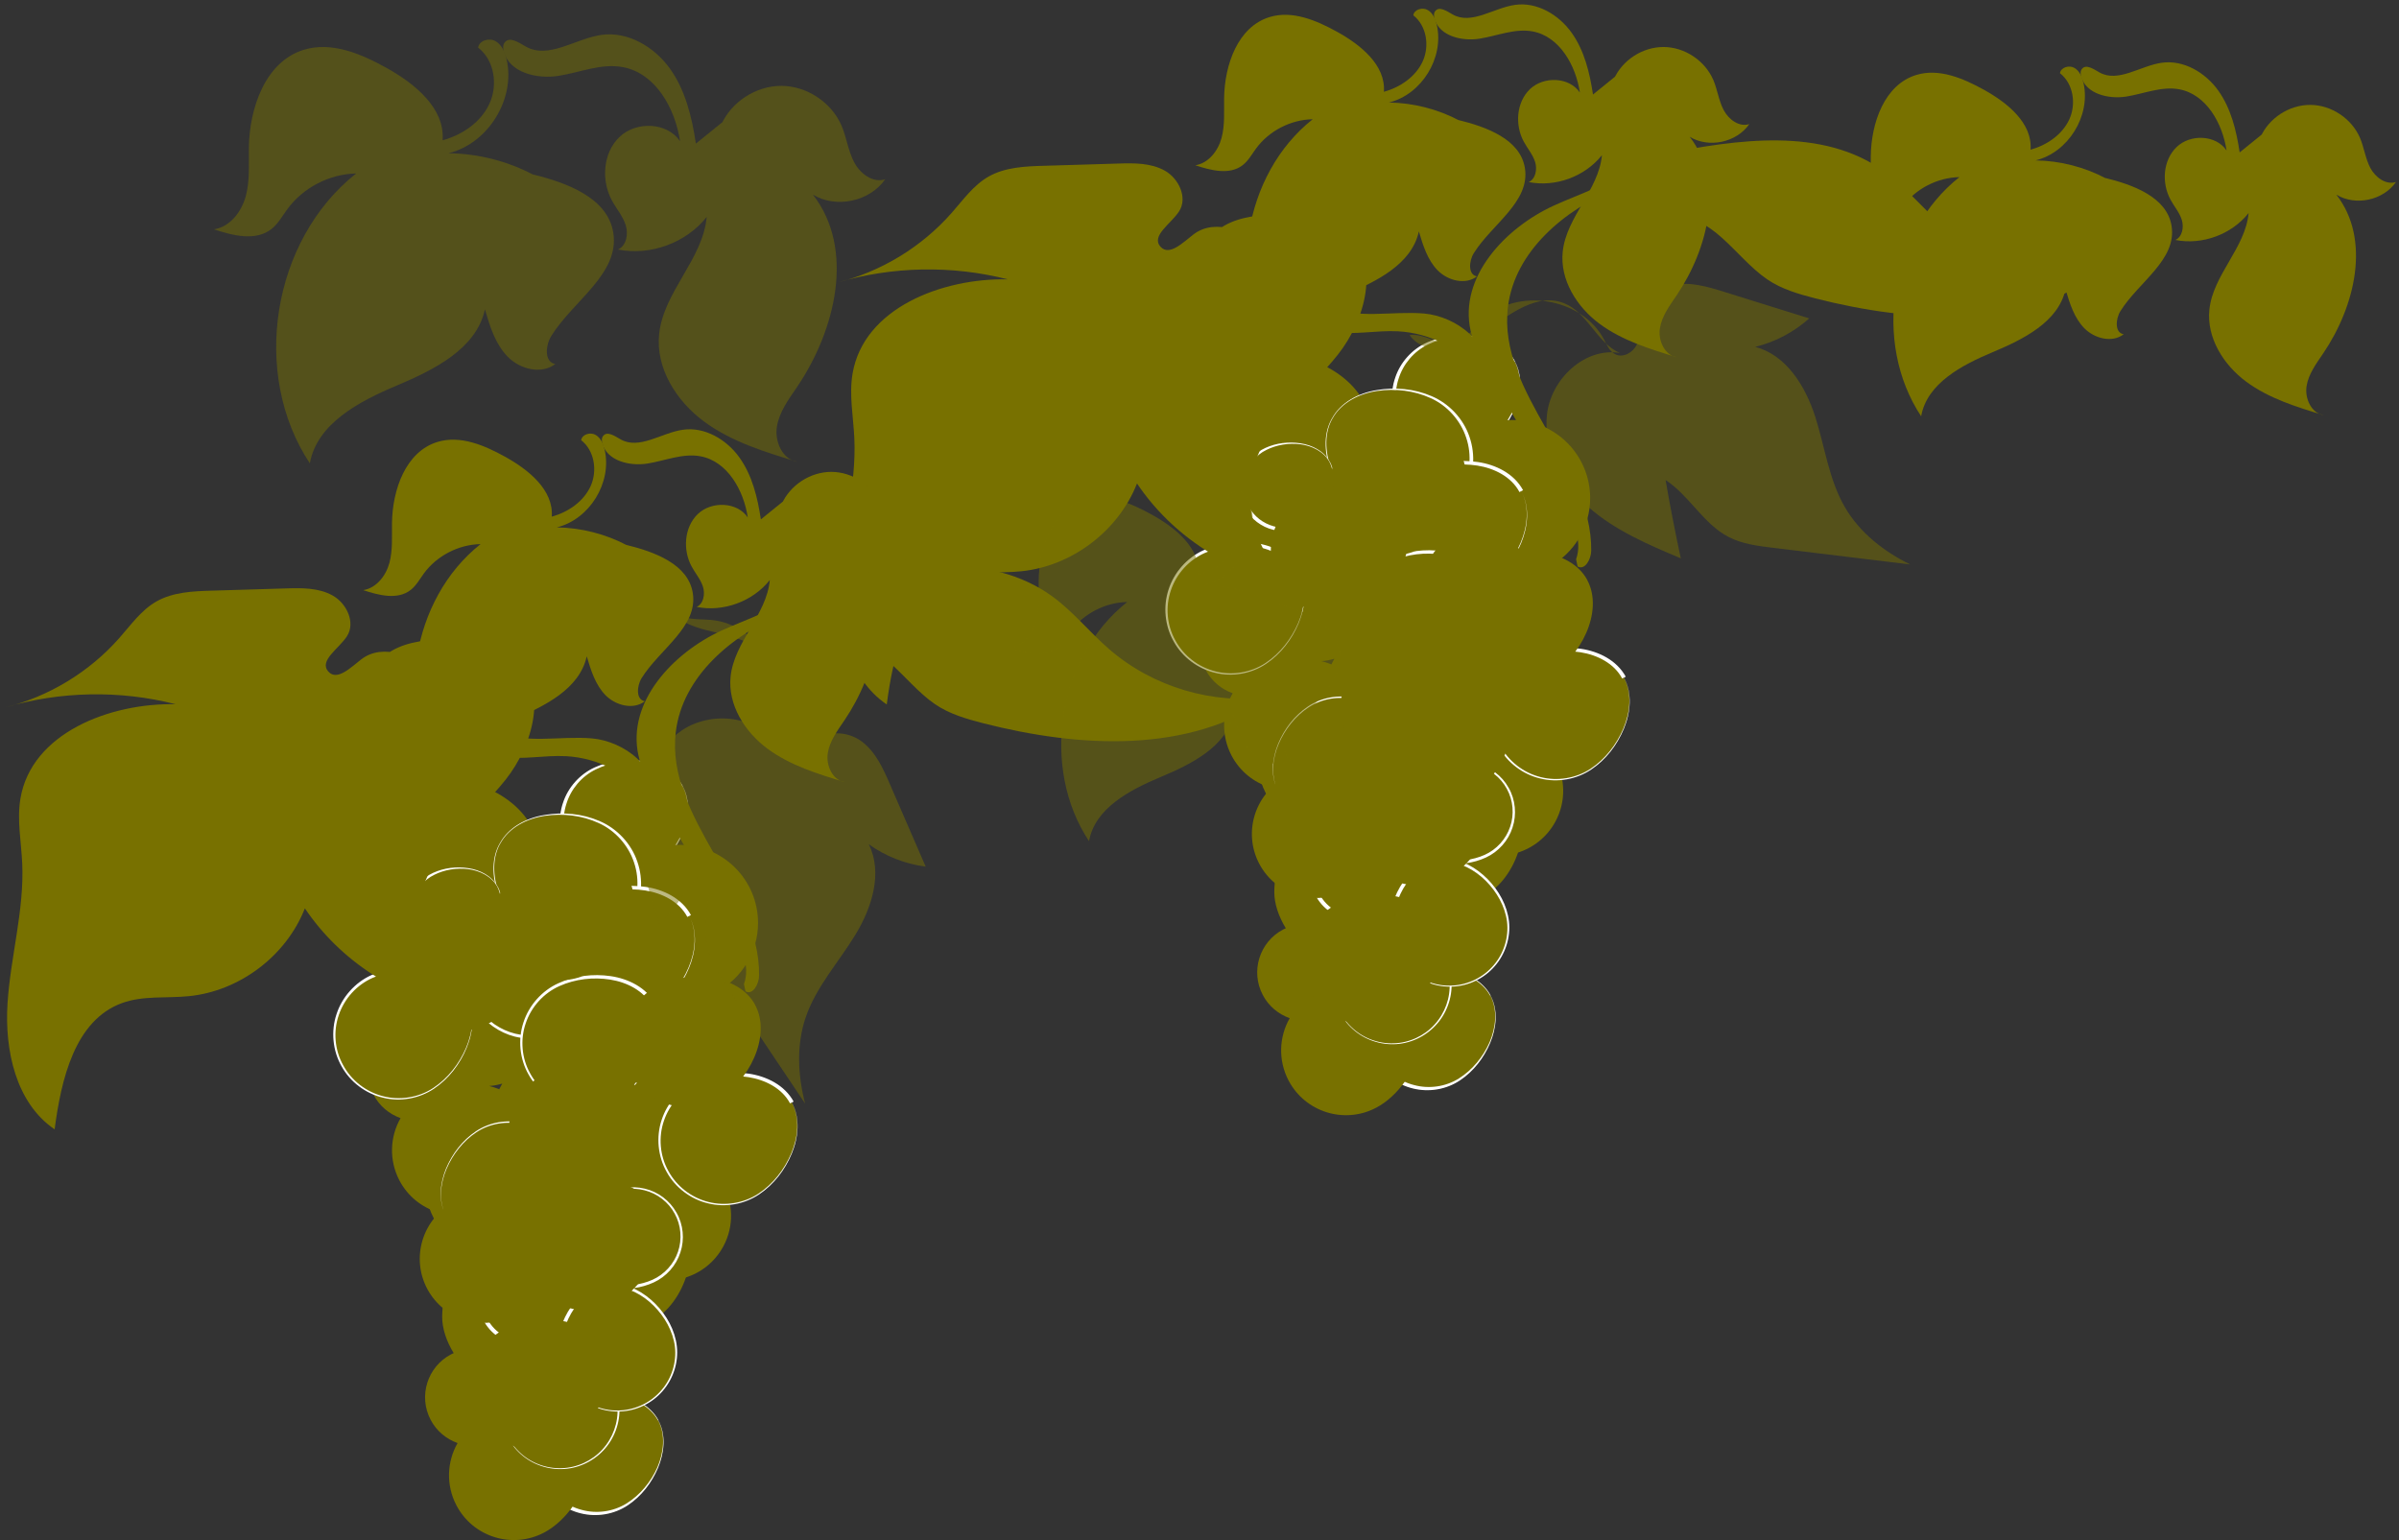 <?xml version="1.0" encoding="UTF-8"?>
<svg id="_レイヤー_1" data-name="レイヤー 1" xmlns="http://www.w3.org/2000/svg" viewBox="0 0 271 174">
  <rect x="0" y="0" width="271" height="174" fill="#333333" stroke="none"/>
  <defs>
    <style>
      .cls-1 {
        fill: #fff;
      }

      .cls-2 {
        fill: #787100;
      }

      .cls-3 {
        opacity: .48;
      }

      .cls-4 {
        opacity: .5;
      }

      .cls-5 {
        opacity: .49;
      }
    </style>
  </defs>
  <g>
    <g>
      <g>
        <path class="cls-2" d="m168.35,112.46c-1.75-3.26-7.04-3.68-10.3-1.92s-4.47,5.81-2.72,9.07,5.81,4.47,9.07,2.72,5.7-6.61,3.95-9.87Z"/>
        <path class="cls-1" d="m168.33,112.48c-.9-1.64-2.72-2.51-4.5-2.76-1.8-.24-3.68.05-5.28.83-1.61.78-2.82,2.23-3.33,3.9-.54,1.66-.35,3.52.52,5.02.81,1.53,2.29,2.68,3.98,3.11,1.68.46,3.56.21,5.08-.74,1.51-.95,2.72-2.41,3.46-4.07.71-1.65.96-3.64.09-5.3Zm.04-.02c.9,1.66.67,3.68-.03,5.36-.71,1.69-1.88,3.22-3.42,4.24-1.54,1.03-3.51,1.36-5.31.91-1.8-.43-3.4-1.64-4.28-3.27-.91-1.62-1.09-3.62-.49-5.37.57-1.76,1.91-3.25,3.6-4.01,1.68-.76,3.59-.98,5.41-.71,1.8.27,3.64,1.18,4.53,2.84Z"/>
      </g>
      <g>
        <path class="cls-2" d="m171.11,40.84c-1.75-3.26-7.04-3.68-10.3-1.92-3.26,1.75-4.47,5.81-2.72,9.07,1.75,3.26,5.81,4.47,9.07,2.72,3.26-1.75,5.7-6.61,3.95-9.87Z"/>
        <path class="cls-1" d="m171.09,40.85c-.9-1.64-2.72-2.51-4.5-2.76-1.8-.24-3.68.05-5.28.83-1.61.78-2.82,2.23-3.33,3.9-.54,1.66-.35,3.52.52,5.02.81,1.53,2.29,2.68,3.98,3.11,1.68.46,3.56.21,5.08-.74,1.51-.95,2.72-2.41,3.46-4.07.71-1.65.96-3.64.09-5.3Zm.04-.02c.9,1.66.67,3.68-.03,5.36-.71,1.69-1.88,3.22-3.42,4.24-1.54,1.03-3.51,1.36-5.31.91-1.8-.43-3.4-1.64-4.28-3.27-.91-1.62-1.09-3.62-.49-5.37.57-1.76,1.91-3.25,3.6-4.01,1.68-.76,3.59-.98,5.41-.71,1.8.27,3.64,1.18,4.53,2.84Z"/>
      </g>
      <path class="cls-2" d="m176.5,75.78c-.1-.05-.2-.1-.3-.15.84-1.35,1.34-2.77,1.34-4.13,0-2.59-.89-5.43-2.47-7.51,2.72-1.5,4.56-4.4,4.56-7.72,0-4.87-3.95-8.82-8.82-8.82-4.52,0-9.63,2.99-10.33,7.32-.69-.18-1.42-.27-2.17-.27-4.87,0-8.82,3.95-8.82,8.82s3.15,9.46,8.01,9.46c.22,0,.45-.01.67-.03.12,1.84.68,3.68,1.59,5.24-4.3-1.74-10.42-.97-12.56,3-2.31,4.29.92,10.69,5.2,12.99,3.39,1.82,7.43,1.2,10.12-1.25.87,1.29,2.02,2.39,3.27,3.06,3.56,1.92,8,.58,9.92-2.98,1.23-2.28,1.12-4.93-.06-7.04,1.27-.43,2.38-1.32,3.06-2.59,1.43-2.66.44-5.99-2.23-7.42Zm-12.29,6c.47.15.96.24,1.47.28-.39.09-.77.21-1.13.36-.1-.22-.22-.43-.34-.64Z"/>
      <path class="cls-2" d="m136.21,75.7c.67,1.28,1.78,2.17,3.04,2.62-1.2,2.1-1.33,4.74-.13,7.04,1.88,3.58,6.31,4.96,9.89,3.08,1.26-.66,2.41-1.75,3.3-3.03,2.66,2.48,6.7,3.14,10.11,1.35,4.31-2.26,7.6-8.63,5.33-12.94-2.1-3.99-8.21-4.82-12.53-3.12.93-1.55,1.5-3.39,1.64-5.23.22.02.45.04.67.04,4.87.05,8.06-4.51,8.11-9.38s-3.86-8.86-8.73-8.9c-.75,0-1.48.08-2.17.25-.66-4.34-5.74-7.38-10.26-7.43-4.87-.05-8.86,3.86-8.9,8.73-.03,3.32,1.78,6.23,4.48,7.76-1.59,2.07-2.51,4.89-2.54,7.48-.01,1.36.48,2.79,1.3,4.14-.1.05-.21.09-.3.14-2.68,1.41-3.71,4.72-2.3,7.4Zm14.19-.64c-.36-.15-.74-.27-1.13-.37.51-.03,1-.13,1.47-.27-.12.21-.24.42-.34.64Z"/>
      <path class="cls-2" d="m161.65,107.41c.93-1.55,1.5-3.39,1.64-5.23.22.02.45.04.67.04,4.87.05,8.06-4.51,8.11-9.38.05-4.87-3.86-8.86-8.73-8.9-.75,0-1.48.08-2.17.25-.66-4.34-5.74-7.38-10.26-7.43-4.87-.05-8.86,3.86-8.9,8.73-.03,3.32,1.78,6.23,4.48,7.76-1.59,2.07-2.51,4.89-2.54,7.48-.01,1.36.48,2.79,1.3,4.14-.1.05-.21.09-.3.14-2.68,1.41-3.71,4.72-2.3,7.4.67,1.28,1.78,2.17,3.04,2.62-1.2,2.1-1.33,4.74-.13,7.04,1.88,3.58,6.31,4.96,9.89,3.08,1.26-.66,2.41-1.75,3.3-3.03m-1.91-10.34c-.36-.15-.74-.27-1.13-.37.51-.03,1-.13,1.47-.27-.12.21-.24.42-.34.64Z"/>
      <g>
        <path class="cls-2" d="m150.46,47.34c1.98-3.67,7.94-4.15,11.61-2.17,3.67,1.98,5.05,6.56,3.07,10.23s-6.56,5.05-10.23,3.07-6.43-7.46-4.46-11.13Z"/>
        <path class="cls-1" d="m150.44,47.32c.99-1.88,3.06-2.93,5.09-3.25,2.06-.35,4.23-.16,6.18.68,1.96.83,3.58,2.52,4.28,4.58.72,2.05.53,4.41-.53,6.33-1.06,1.92-2.96,3.33-5.07,3.82-2.12.5-4.41.04-6.16-1.18-1.75-1.22-3.03-2.99-3.81-4.92-.78-1.91-1.01-4.2.01-6.06Zm.04.02c-1,1.85-.74,4.12.05,6,.8,1.9,2.12,3.61,3.84,4.75,1.72,1.14,3.93,1.52,5.93,1.01,2-.49,3.78-1.84,4.77-3.66,1.01-1.8,1.22-4.03.56-5.98-.64-1.96-2.13-3.63-4.01-4.48-1.88-.86-4.02-1.11-6.06-.81-2.02.3-4.08,1.31-5.07,3.17Z"/>
      </g>
      <g>
        <path class="cls-2" d="m171.85,55.49c-1.92-3.56-7.7-4.02-11.26-2.1-3.56,1.92-4.9,6.36-2.98,9.92,1.92,3.56,6.36,4.9,9.92,2.98,3.56-1.92,6.24-7.23,4.32-10.79Z"/>
        <path class="cls-1" d="m171.65,55.6c-.91-1.73-2.84-2.7-4.76-3-1.94-.3-3.99-.07-5.79.74-1.8.8-3.23,2.38-3.85,4.25-.64,1.87-.46,4,.5,5.73.94,1.75,2.64,3.06,4.57,3.53,1.93.5,4.05.15,5.72-.95,1.67-1.1,2.96-2.75,3.74-4.59.77-1.82,1.03-4.02.07-5.83l-.2.11Zm.2-.11c.98,1.8.75,4.01-.01,5.85-.77,1.86-2.05,3.53-3.73,4.66-1.68,1.13-3.85,1.51-5.83,1.02-1.98-.47-3.75-1.8-4.73-3.59-1.01-1.78-1.23-3.99-.58-5.94.62-1.95,2.1-3.62,3.98-4.47,1.86-.86,3.97-1.12,6-.82,2,.29,4.08,1.29,5.1,3.18l-.2.11Z"/>
      </g>
      <g>
        <g>
          <path class="cls-2" d="m150.62,111.3c0-3.66,2.37-7.11,6.03-7.11,3.66,0,7.24,3.45,7.24,7.11s-2.97,6.63-6.63,6.63c-3.66,0-6.63-2.97-6.63-6.63Z"/>
          <path class="cls-1" d="m150.39,111.3c.01-1.81.58-3.63,1.71-5.06,1.12-1.44,2.94-2.33,4.77-2.22,1.82.08,3.53.94,4.81,2.19,1.28,1.25,2.19,2.93,2.29,4.74.1,1.79-.58,3.61-1.8,4.9-1.22,1.31-2.97,2.1-4.75,2.12-1.78.04-3.56-.66-4.82-1.91-1.27-1.24-2-3-1.99-4.77h-.23Zm.23,0c0,1.77.75,3.51,2.03,4.73,1.26,1.23,3.02,1.9,4.77,1.84,1.75-.04,3.46-.83,4.63-2.12,1.18-1.28,1.81-3.04,1.7-4.77-.27-3.47-3.45-6.46-6.89-6.6-1.72-.08-3.4.76-4.44,2.12-1.05,1.35-1.57,3.09-1.57,4.81h-.23Z"/>
        </g>
        <g>
          <path class="cls-2" d="m148.9,101.19c1.74,3.23,6.97,3.64,10.2,1.91,3.23-1.74,4.43-5.76,2.7-8.98s-5.76-4.43-8.98-2.7-5.65,6.55-3.91,9.78Z"/>
          <path class="cls-1" d="m149.1,101.08c.82,1.56,2.56,2.44,4.3,2.71,1.76.27,3.61.07,5.23-.66,1.63-.72,2.92-2.14,3.48-3.84.58-1.69.42-3.62-.45-5.18-.85-1.58-2.39-2.76-4.13-3.2-1.74-.45-3.67-.14-5.18.86-1.51.99-2.68,2.49-3.39,4.15-.7,1.65-.93,3.64-.06,5.28l.2-.11Zm-.2.11c-.89-1.63-.68-3.63,0-5.3.7-1.68,1.85-3.2,3.38-4.22,1.53-1.03,3.49-1.37,5.28-.93,1.8.43,3.4,1.63,4.29,3.25.92,1.61,1.11,3.62.52,5.38-.57,1.77-1.91,3.28-3.61,4.06-1.69.78-3.6,1.01-5.44.75-1.81-.26-3.7-1.17-4.64-2.89l.2-.11Z"/>
        </g>
        <g>
          <path class="cls-2" d="m144.38,89.33c1.74,3.23,6.97,3.64,10.2,1.91s4.43-5.76,2.7-8.98c-1.74-3.23-5.76-4.43-8.98-2.7-3.23,1.74-5.65,6.55-3.91,9.78Z"/>
          <path class="cls-1" d="m144.58,89.22c.82,1.56,2.56,2.44,4.3,2.71,1.76.27,3.61.07,5.23-.66,1.63-.72,2.92-2.14,3.48-3.84.58-1.69.42-3.62-.45-5.18-.85-1.58-2.39-2.77-4.13-3.2-1.74-.45-3.67-.14-5.18.86-1.51.99-2.68,2.49-3.39,4.15-.7,1.65-.93,3.64-.06,5.28l.2-.11Zm-.2.11c-.89-1.63-.68-3.63,0-5.3.7-1.68,1.85-3.2,3.38-4.22,1.53-1.03,3.49-1.37,5.28-.93,1.8.42,3.4,1.63,4.29,3.25.92,1.61,1.11,3.62.52,5.38-.57,1.77-1.91,3.28-3.61,4.06-1.69.78-3.6,1.01-5.44.75-1.81-.26-3.7-1.17-4.64-2.89l.2-.11Z"/>
        </g>
        <g>
          <path class="cls-2" d="m159.64,94.99c1.44,2.68,5.79,3.02,8.47,1.58s3.68-4.78,2.24-7.46-4.78-3.68-7.46-2.24-4.69,5.44-3.25,8.12Z"/>
          <path class="cls-1" d="m159.84,94.88c.67,1.28,2.1,2.01,3.54,2.24,1.45.23,2.99.06,4.33-.54,1.34-.6,2.41-1.77,2.88-3.17.48-1.39.35-2.99-.37-4.29-.7-1.31-1.97-2.29-3.42-2.65-1.44-.38-3.04-.12-4.29.71-1.26.82-2.22,2.06-2.81,3.44-.58,1.37-.78,3.02-.06,4.38l.2-.11Zm-.2.11c-.74-1.35-.57-3.02,0-4.4.58-1.4,1.54-2.66,2.8-3.52,1.27-.86,2.9-1.15,4.4-.78,1.5.35,2.83,1.35,3.58,2.71.77,1.34.93,3.02.44,4.49-.47,1.48-1.59,2.74-3.01,3.39-1.41.65-3,.85-4.54.63-1.51-.22-3.1-.97-3.88-2.41l.2-.11Z"/>
        </g>
        <g>
          <path class="cls-2" d="m157.13,104.79c0-3.66,2.37-7.6,6.03-7.6,3.66,0,7.24,3.93,7.24,7.6,0,3.66-2.97,6.63-6.63,6.63-3.66,0-6.63-2.97-6.63-6.63Z"/>
          <path class="cls-1" d="m156.9,104.79c.02-1.84.57-3.67,1.63-5.18,1.03-1.5,2.77-2.65,4.66-2.59,1.88.02,3.58,1.01,4.85,2.29,1.27,1.29,2.21,2.96,2.42,4.79.2,1.82-.41,3.69-1.61,5.06-1.19,1.38-2.95,2.23-4.76,2.3-1.81.09-3.63-.59-4.93-1.85-1.31-1.24-2.07-3.03-2.05-4.82h-.23Zm.23,0c0,1.8.78,3.57,2.09,4.78,1.3,1.23,3.1,1.89,4.88,1.77,1.78-.09,3.49-.95,4.63-2.3,1.16-1.34,1.72-3.17,1.51-4.92-.23-1.75-1.16-3.37-2.4-4.61-1.24-1.23-2.9-2.15-4.65-2.15-1.76-.03-3.36,1.04-4.33,2.48-.99,1.44-1.5,3.2-1.5,4.94h-.23Z"/>
        </g>
      </g>
      <g>
        <path class="cls-2" d="m150.2,52.17c-1.28-2.38-5.14-2.68-7.52-1.4s-3.27,4.24-1.99,6.62c1.28,2.38,4.24,3.27,6.62,1.99s4.16-4.83,2.89-7.2Z"/>
        <path class="cls-1" d="m150.18,52.18c-.66-1.19-1.99-1.82-3.29-1.99-1.31-.16-2.68.06-3.83.64-2.36,1.13-3.28,4.26-1.98,6.41,1.13,2.23,4.26,3.13,6.48,1.74,1.1-.67,1.99-1.73,2.54-2.93.52-1.2.71-2.65.08-3.86Zm.04-.02c.66,1.21.49,2.69-.02,3.92-.52,1.24-1.38,2.35-2.5,3.1-1.13.75-2.57,1-3.88.67-1.32-.32-2.49-1.2-3.14-2.39-.66-1.18-.8-2.65-.36-3.93.42-1.29,1.4-2.38,2.63-2.93,1.23-.56,2.62-.72,3.95-.52,1.31.2,2.66.86,3.31,2.08Z"/>
      </g>
      <g>
        <path class="cls-2" d="m159.6,62.14c0,3.61-2.33,7-5.94,7s-7.12-3.4-7.12-7,2.92-6.53,6.53-6.53,6.53,2.92,6.53,6.53Z"/>
        <path class="cls-1" d="m159.83,62.14c-.01,1.78-.57,3.57-1.69,4.98-1.1,1.41-2.9,2.29-4.7,2.18-1.79-.08-3.48-.93-4.74-2.16-1.26-1.23-2.16-2.89-2.26-4.67-.1-1.77.57-3.55,1.78-4.83,1.2-1.29,2.93-2.07,4.68-2.09,1.75-.04,3.5.65,4.74,1.88,1.25,1.22,1.97,2.95,1.95,4.69h.23Zm-.23,0c0-1.74-.74-3.46-1.99-4.65-1.24-1.21-2.98-1.87-4.7-1.81-1.72.04-3.41.82-4.56,2.09-1.16,1.26-1.79,3-1.67,4.7.27,3.42,3.4,6.35,6.78,6.49,1.69.08,3.35-.75,4.37-2.09,1.04-1.33,1.55-3.04,1.54-4.73h.23Z"/>
      </g>
      <g>
        <path class="cls-2" d="m167.84,65.53c-1.9-3.52-7.62-3.98-11.14-2.08s-4.84,6.29-2.95,9.81,6.29,4.84,9.81,2.95,6.17-7.15,4.27-10.68Z"/>
        <path class="cls-1" d="m167.64,65.64c-.9-1.71-2.81-2.67-4.71-2.97-1.92-.3-3.95-.07-5.73.73-1.78.79-3.19,2.35-3.81,4.2-.64,1.85-.46,3.96.5,5.67.93,1.73,2.61,3.02,4.52,3.5,1.9.49,4.01.15,5.66-.94,1.65-1.09,2.92-2.72,3.7-4.54.77-1.8,1.02-3.97.06-5.76l-.2.11Zm.2-.11c.97,1.78.74,3.97-.01,5.78-.76,1.84-2.02,3.49-3.69,4.61-1.67,1.12-3.81,1.5-5.76,1.01-1.96-.46-3.71-1.78-4.68-3.55-1-1.76-1.21-3.95-.57-5.87.62-1.93,2.08-3.58,3.93-4.42,1.84-.85,3.93-1.1,5.93-.81,1.98.29,4.03,1.28,5.05,3.15l-.2.11Z"/>
      </g>
      <path class="cls-2" d="m166.41,75.57c-1.9-3.52-7.62-3.98-11.14-2.08s-4.84,6.29-2.95,9.81,6.29,4.84,9.81,2.95,6.17-7.15,4.27-10.68Z"/>
      <g>
        <path class="cls-2" d="m183.45,76.55c-1.9-3.52-7.62-3.98-11.14-2.08s-4.84,6.29-2.95,9.81c1.9,3.52,6.29,4.84,9.81,2.95s6.17-7.15,4.27-10.68Z"/>
        <path class="cls-1" d="m183.25,76.66c-.9-1.71-2.81-2.67-4.71-2.97-1.92-.3-3.95-.07-5.73.73-1.78.79-3.19,2.35-3.81,4.2-.64,1.85-.46,3.96.5,5.67.93,1.73,2.61,3.02,4.52,3.5,1.9.49,4.01.15,5.66-.94,1.65-1.09,2.92-2.72,3.7-4.54.77-1.8,1.02-3.97.06-5.76l-.2.11Zm.2-.11c.97,1.78.74,3.97-.01,5.78-.76,1.84-2.02,3.49-3.69,4.61-1.67,1.12-3.81,1.5-5.76,1.01-1.96-.46-3.71-1.78-4.68-3.55-1-1.76-1.21-3.95-.57-5.87.62-1.93,2.08-3.58,3.93-4.42,1.84-.85,3.93-1.1,5.93-.81,1.98.29,4.03,1.28,5.05,3.15l-.2.11Z"/>
      </g>
      <g>
        <path class="cls-2" d="m146.72,64.61c-1.9-3.52-7.62-3.98-11.14-2.08-3.52,1.9-4.84,6.29-2.95,9.81,1.9,3.52,6.29,4.84,9.81,2.95,3.52-1.9,6.17-7.15,4.27-10.68Z"/>
        <path class="cls-1" d="m146.52,64.72c-.9-1.71-2.81-2.67-4.71-2.97-1.92-.3-3.95-.07-5.73.73-1.78.79-3.19,2.35-3.81,4.2-.64,1.85-.46,3.96.5,5.67.93,1.73,2.61,3.02,4.52,3.5,1.9.49,4.01.15,5.66-.94,1.65-1.09,2.92-2.72,3.7-4.54.77-1.8,1.02-3.97.06-5.76l-.2.11Zm.2-.11c.97,1.78.74,3.97-.01,5.78-.76,1.84-2.02,3.49-3.69,4.61-1.67,1.12-3.81,1.5-5.76,1.01-1.96-.46-3.71-1.78-4.68-3.55-1-1.76-1.21-3.95-.57-5.87.62-1.93,2.08-3.58,3.93-4.42,1.84-.85,3.93-1.1,5.93-.81,1.98.29,4.03,1.28,5.05,3.15l-.2.11Z"/>
      </g>
      <path class="cls-2" d="m158.51,57.93c-1.9-3.52-7.62-3.98-11.14-2.08-3.52,1.9-4.84,6.29-2.95,9.81s6.29,4.84,9.81,2.95c3.52-1.9,6.17-7.15,4.27-10.68Z"/>
      <path class="cls-2" d="m167.84,88.47c-1.9-3.52-7.62-3.98-11.14-2.08s-4.84,6.29-2.95,9.81,6.29,4.84,9.81,2.95c3.52-1.9,6.17-7.15,4.27-10.68Z"/>
      <path class="cls-2" d="m162.11,104.24c-1.9-3.52-7.62-3.98-11.14-2.08s-4.84,6.29-2.95,9.81,6.29,4.84,9.81,2.95,6.17-7.15,4.27-10.68Z"/>
      <path class="cls-2" d="m164.98,51.2c-1.9-3.52-7.62-3.98-11.14-2.08-3.52,1.9-4.84,6.29-2.95,9.81,1.9,3.52,6.29,4.84,9.81,2.95s6.17-7.15,4.27-10.68Z"/>
      <path class="cls-2" d="m179.31,65.53c-1.9-3.52-7.62-3.98-11.14-2.08s-4.84,6.29-2.95,9.81c1.9,3.52,6.29,4.84,9.81,2.95,3.52-1.9,6.17-7.15,4.27-10.68Z"/>
      <path class="cls-2" d="m156.37,89.91c-1.9-3.52-7.62-3.98-11.14-2.08s-4.84,6.29-2.95,9.81c1.9,3.52,6.29,4.84,9.81,2.95s6.17-7.15,4.27-10.68Z"/>
    </g>
    <g class="cls-5">
      <path class="cls-2" d="m185.62,36.4c-.38-1.94,1.4-3.77,3.33-4.19s3.92.17,5.81.76c3.21,1,6.41,2,9.62,3-1.73,1.55-3.85,2.67-6.11,3.22,3.5.9,5.67,4.42,6.78,7.87,1.1,3.44,1.55,7.16,3.38,10.28,1.67,2.85,4.38,4.97,7.35,6.43-5.16-.63-10.33-1.25-15.49-1.88-1.72-.21-3.49-.43-5.03-1.23-2.85-1.48-4.42-4.67-7.11-6.43.51,2.96,1.09,5.91,1.72,8.85-3.68-1.55-7.44-3.15-10.43-5.79s-5.16-6.56-4.68-10.53,4.28-7.55,8.22-6.88c-2.59-1.14-3.64-4.54-6.26-5.61-3.01-1.23-6.13,1.17-8.77,3.06-2.64,1.89-6.82,3.17-8.72.53,1.62-.24,3.17,1.12,4.79.89,1.45-.21,2.39-1.58,3.45-2.6,3.86-3.73,11.22-2.55,13.72,2.2.34.64.65,1.39,1.31,1.69.88.41,1.97-.22,2.4-1.1s.38-1.9.31-2.87"/>
    </g>
    <path class="cls-2" d="m178.04,63.18c.76-2.09-.36-4.35-1.46-6.28-2.79-4.93-5.57-9.87-8.36-14.8-.86-1.52-1.72-3.06-2.1-4.76-1.32-5.98,3.84-11.56,9.4-14.11,2.9-1.33,6.09-2.24,8.48-4.36s3.62-6.05,1.59-8.51c1.24,2.15,2.02,4.58,2.24,7.05,8.45-1.66,18-3.1,24.99,1.93,2.4,1.73,4.27,4.1,6.51,6.03,4.93,4.26,11.72,6.27,18.17,5.38-9.16,6.45-21.57,5.73-32.43,2.96-1.9-.49-3.82-1.04-5.44-2.15-3.65-2.49-6.47-7.85-10.73-6.7,1.27-1.19.32-3.54-1.3-4.17s-3.44-.07-5.04.59c-5.85,2.44-11.46,7.11-12.22,13.41-1.18,9.78,9.52,17.67,9.41,27.52-.01.96-.7,2.25-1.54,1.79"/>
    <path class="cls-2" d="m136.19,31.7c-1.22-1.82-.3-4.46,1.45-5.77s4.05-1.61,6.24-1.7c2.98-.13,6.27.15,8.43,2.21,3.63,3.47,1.93,9.71-1.19,13.64s-7.47,7.09-9.2,11.8c-1.81,4.91-.08,10.9,4.07,14.09-7.06-1.2-13.56-5.41-17.55-11.35-2.1,5.36-7.35,9.34-13.08,9.92-2.53.26-5.18-.09-7.57.78-5.35,1.94-6.88,8.63-7.62,14.27-4.39-2.99-5.66-8.95-5.32-14.24s1.9-10.51,1.66-15.81c-.11-2.45-.61-4.92-.2-7.34,1.25-7.36,10.07-10.8,17.53-10.64-6.31-1.61-13.04-1.48-19.28.37,4.96-1.23,9.53-4.01,12.91-7.84,1.31-1.48,2.48-3.16,4.2-4.14,1.87-1.06,4.12-1.16,6.27-1.22,2.77-.08,5.55-.17,8.32-.25,1.82-.06,3.73-.09,5.32.8s2.6,3.06,1.62,4.59c-.9,1.41-3.22,2.77-2.1,4.01.99,1.09,2.54-.49,3.71-1.39,2.47-1.9,6.13-.39,8.36,1.78s3.97,5.01,6.79,6.32c3.34,1.54,7.24.52,10.9.83s7.82,3.46,6.53,6.91c-2.27-2.88-5.81-4.71-9.46-4.9-2.47-.13-4.97.45-7.42.06-5.36-.85-8.87-5.92-11.72-10.54-.82.03-1.57.73-1.65,1.55"/>
    <g>
      <path class="cls-2" d="m182.29,8.98c.95-2.18,3.26-3.68,5.64-3.67s4.67,1.54,5.61,3.72c.47,1.1.61,2.33,1.17,3.4s1.76,1.96,2.9,1.59c-1.44,2.08-4.58,2.75-6.74,1.43,3.94,5.05,2.13,12.59-1.46,17.9-.79,1.17-1.68,2.34-1.9,3.73s.53,3.06,1.92,3.28c-3.05-.92-6.17-1.88-8.74-3.78s-4.49-4.97-4.16-8.14c.41-3.94,4.07-6.97,4.43-10.91-1.92,2.42-5.24,3.64-8.27,3.04.79-.36.98-1.45.72-2.28s-.86-1.51-1.27-2.27c-1.03-1.88-.86-4.46.69-5.95,1.55-1.48,4.44-1.39,5.64.39-.46-3.07-2.29-6.34-5.34-6.91-2-.37-3.99.5-5.99.82s-4.53-.29-5.09-2.24c-.09-.3-.11-.65.09-.89.46-.57,1.32.03,1.95.39,2.13,1.22,4.63-.74,7.06-1.08,2.47-.35,4.93,1.11,6.38,3.14s2.05,4.53,2.42,6.99c.95-.77,1.89-1.53,2.84-2.3"/>
      <path class="cls-2" d="m164.71,13.55c3.21.78,7.03,2.18,7.55,5.44.61,3.82-3.74,6.34-5.78,9.62-.55.89-.66,2.45.37,2.61-1.3,1.01-3.3.49-4.45-.68-1.15-1.18-1.65-2.82-2.12-4.39-.81,3.69-4.76,5.64-8.24,7.1-3.48,1.47-7.41,3.52-8.07,7.24-5.53-8.35-3.54-20.8,4.32-27.02-2.49.05-4.94,1.31-6.41,3.32-.47.64-.86,1.37-1.49,1.86-1.47,1.15-3.59.61-5.36.02,1.49-.23,2.57-1.63,2.96-3.08s.27-2.99.29-4.5c.05-3.75,1.54-8.06,5.13-9.16,2.57-.79,5.3.37,7.65,1.67,2.65,1.47,5.49,3.75,5.27,6.77,1.84-.51,3.58-1.69,4.38-3.43s.45-4.04-1.06-5.21c.1-.67,1.04-.94,1.63-.6s.88,1.03,1.03,1.7c.84,3.71-1.72,7.85-5.41,8.75,2.77.04,5.53.75,7.98,2.05"/>
    </g>
    <g>
      <path class="cls-2" d="m255.34,15.52c.95-2.18,3.26-3.68,5.64-3.67s4.67,1.54,5.61,3.72c.47,1.1.61,2.33,1.17,3.4.56,1.06,1.76,1.96,2.9,1.59-1.44,2.08-4.58,2.75-6.74,1.43,3.94,5.05,2.13,12.59-1.46,17.9-.79,1.17-1.68,2.34-1.9,3.73s.53,3.06,1.92,3.28c-3.05-.92-6.17-1.88-8.74-3.78s-4.49-4.97-4.16-8.14c.41-3.94,4.07-6.97,4.43-10.91-1.92,2.42-5.24,3.64-8.27,3.04.79-.36.98-1.45.72-2.28s-.86-1.51-1.27-2.27c-1.03-1.88-.86-4.46.69-5.95s4.44-1.39,5.64.39c-.46-3.07-2.29-6.34-5.34-6.91-2-.37-3.99.5-5.99.82-2.01.31-4.53-.29-5.09-2.24-.09-.3-.11-.65.09-.89.46-.57,1.32.03,1.95.39,2.13,1.22,4.63-.74,7.06-1.08,2.47-.35,4.93,1.11,6.38,3.14,1.45,2.03,2.05,4.53,2.42,6.99.95-.77,1.89-1.53,2.84-2.3"/>
      <path class="cls-2" d="m237.76,20.09c3.21.78,7.03,2.18,7.55,5.44.61,3.82-3.74,6.34-5.78,9.62-.55.89-.66,2.45.37,2.61-1.3,1.01-3.3.49-4.45-.68s-1.65-2.82-2.12-4.39c-.81,3.69-4.76,5.64-8.24,7.1s-7.41,3.52-8.07,7.24c-5.53-8.35-3.54-20.8,4.32-27.02-2.49.05-4.94,1.31-6.41,3.32-.47.64-.86,1.37-1.49,1.86-1.47,1.15-3.59.61-5.36.02,1.49-.23,2.57-1.63,2.96-3.08s.27-2.99.29-4.5c.05-3.75,1.54-8.06,5.13-9.16,2.57-.79,5.3.37,7.65,1.67,2.65,1.47,5.49,3.75,5.27,6.77,1.84-.51,3.58-1.69,4.38-3.43s.45-4.04-1.06-5.21c.1-.67,1.04-.94,1.63-.6s.88,1.03,1.03,1.7c.84,3.71-1.72,7.85-5.41,8.75,2.77.04,5.53.75,7.98,2.05"/>
    </g>
    <g class="cls-3">
      <path class="cls-2" d="m81.44,14.15c1.15-2.64,3.96-4.46,6.83-4.45s5.67,1.86,6.8,4.51c.57,1.34.74,2.83,1.42,4.12.67,1.29,2.13,2.38,3.51,1.92-1.75,2.52-5.55,3.33-8.17,1.74,4.77,6.13,2.58,15.26-1.77,21.7-.96,1.41-2.03,2.84-2.3,4.52-.27,1.69.64,3.71,2.33,3.97-3.7-1.12-7.48-2.27-10.59-4.58s-5.45-6.02-5.04-9.87c.5-4.77,4.94-8.44,5.37-13.22-2.32,2.93-6.35,4.41-10.02,3.68.96-.44,1.19-1.75.87-2.76s-1.04-1.83-1.54-2.75c-1.25-2.28-1.04-5.41.84-7.21s5.38-1.68,6.84.48c-.56-3.73-2.77-7.69-6.48-8.37-2.42-.45-4.83.61-7.26.99-2.43.38-5.49-.35-6.17-2.71-.1-.36-.13-.79.11-1.08.55-.69,1.59.03,2.36.47,2.58,1.48,5.62-.89,8.56-1.31,2.99-.42,5.97,1.35,7.73,3.8s2.49,5.49,2.94,8.48c1.15-.93,2.29-1.85,3.44-2.78"/>
      <path class="cls-2" d="m60.13,19.69c3.89.94,8.52,2.65,9.15,6.6.74,4.63-4.53,7.68-7,11.66-.67,1.08-.81,2.97.45,3.17-1.57,1.22-4,.6-5.39-.83-1.39-1.43-2-3.42-2.56-5.33-.98,4.47-5.77,6.83-9.99,8.61-4.22,1.78-8.98,4.27-9.79,8.78-6.7-10.12-4.29-25.22,5.23-32.75-3.02.06-5.98,1.59-7.77,4.03-.57.78-1.04,1.65-1.8,2.25-1.78,1.39-4.35.74-6.49.03,1.81-.28,3.11-1.97,3.59-3.74s.33-3.63.35-5.45c.06-4.54,1.87-9.77,6.22-11.1,3.11-.95,6.43.44,9.28,2.02,3.21,1.78,6.66,4.55,6.39,8.21,2.24-.62,4.34-2.05,5.3-4.16s.55-4.9-1.29-6.31c.12-.82,1.26-1.14,1.97-.73s1.07,1.25,1.25,2.05c1.02,4.49-2.08,9.51-6.56,10.61,3.36.04,6.71.9,9.67,2.48"/>
    </g>
  </g>
  <g>
    <g>
      <g>
        <path class="cls-2" d="m74.35,160.46c-1.75-3.26-7.04-3.68-10.3-1.92s-4.47,5.81-2.72,9.07,5.81,4.47,9.07,2.72,5.7-6.61,3.95-9.87Z"/>
        <path class="cls-1" d="m74.33,160.48c-.9-1.64-2.72-2.51-4.5-2.76-1.8-.24-3.68.05-5.28.83-1.61.78-2.82,2.23-3.33,3.9-.54,1.66-.35,3.52.52,5.02.81,1.53,2.29,2.68,3.98,3.11,1.68.46,3.56.21,5.08-.74,1.51-.95,2.72-2.41,3.46-4.07.71-1.65.96-3.64.09-5.3Zm.04-.02c.9,1.66.67,3.68-.03,5.36-.71,1.69-1.88,3.22-3.42,4.24-1.54,1.03-3.51,1.36-5.31.91-1.8-.43-3.4-1.64-4.28-3.27-.91-1.62-1.09-3.62-.49-5.37.57-1.76,1.91-3.25,3.6-4.01,1.68-.76,3.59-.98,5.41-.71,1.8.27,3.64,1.18,4.53,2.84Z"/>
      </g>
      <g>
        <path class="cls-2" d="m77.11,88.84c-1.75-3.26-7.04-3.68-10.3-1.92-3.26,1.75-4.47,5.81-2.72,9.07,1.75,3.26,5.81,4.47,9.07,2.72,3.26-1.75,5.7-6.61,3.95-9.87Z"/>
        <path class="cls-1" d="m77.09,88.85c-.9-1.64-2.72-2.51-4.5-2.76-1.8-.24-3.68.05-5.28.83-1.61.78-2.82,2.23-3.33,3.9-.54,1.66-.35,3.52.52,5.02.81,1.53,2.29,2.68,3.98,3.11,1.68.46,3.56.21,5.08-.74,1.51-.95,2.72-2.41,3.46-4.07.71-1.65.96-3.64.09-5.3Zm.04-.02c.9,1.66.67,3.68-.03,5.36-.71,1.69-1.88,3.22-3.42,4.24-1.54,1.03-3.51,1.36-5.31.91-1.8-.43-3.4-1.64-4.28-3.27-.91-1.62-1.09-3.62-.49-5.37.57-1.76,1.91-3.25,3.6-4.01,1.68-.76,3.59-.98,5.41-.71,1.8.27,3.64,1.18,4.53,2.84Z"/>
      </g>
      <path class="cls-2" d="m82.5,123.78c-.1-.05-.2-.1-.3-.15.84-1.35,1.34-2.77,1.34-4.13,0-2.59-.89-5.43-2.47-7.51,2.72-1.5,4.56-4.4,4.56-7.72,0-4.87-3.95-8.82-8.82-8.82-4.52,0-9.63,2.99-10.33,7.32-.69-.18-1.42-.27-2.17-.27-4.87,0-8.82,3.95-8.82,8.82s3.15,9.46,8.01,9.46c.22,0,.45-.01.67-.03.12,1.84.68,3.68,1.59,5.24-4.3-1.74-10.42-.97-12.56,3-2.31,4.29.92,10.69,5.2,12.99,3.39,1.82,7.43,1.2,10.12-1.25.87,1.29,2.02,2.39,3.27,3.06,3.56,1.92,8,.58,9.92-2.98,1.23-2.28,1.12-4.93-.06-7.04,1.27-.43,2.38-1.32,3.06-2.59,1.43-2.66.44-5.99-2.23-7.42Zm-12.29,6c.47.15.96.24,1.47.28-.39.09-.77.21-1.13.36-.1-.22-.22-.43-.34-.64Z"/>
      <path class="cls-2" d="m42.21,123.7c.67,1.28,1.78,2.17,3.04,2.62-1.2,2.1-1.33,4.74-.13,7.04,1.88,3.58,6.31,4.96,9.89,3.08,1.26-.66,2.41-1.75,3.3-3.03,2.66,2.48,6.7,3.14,10.11,1.35,4.31-2.26,7.6-8.63,5.33-12.94-2.1-3.99-8.21-4.82-12.53-3.12.93-1.55,1.5-3.39,1.64-5.23.22.02.45.04.67.04,4.87.05,8.06-4.51,8.11-9.38s-3.86-8.86-8.73-8.9c-.75,0-1.48.08-2.17.25-.66-4.34-5.74-7.38-10.26-7.43-4.87-.05-8.86,3.86-8.9,8.73-.03,3.32,1.78,6.23,4.48,7.76-1.59,2.07-2.51,4.89-2.54,7.48-.01,1.36.48,2.79,1.3,4.14-.1.05-.21.09-.3.14-2.68,1.41-3.71,4.72-2.3,7.4Zm14.19-.64c-.36-.15-.74-.27-1.13-.37.51-.03,1-.13,1.47-.27-.12.21-.24.42-.34.64Z"/>
      <path class="cls-2" d="m67.65,155.41c.93-1.55,1.5-3.39,1.64-5.23.22.02.45.04.67.04,4.87.05,8.06-4.51,8.11-9.38.05-4.87-3.86-8.86-8.73-8.9-.75,0-1.48.08-2.17.25-.66-4.34-5.74-7.38-10.26-7.43-4.87-.05-8.86,3.86-8.9,8.73-.03,3.32,1.78,6.23,4.48,7.76-1.59,2.07-2.51,4.89-2.54,7.48-.01,1.36.48,2.79,1.3,4.14-.1.05-.21.09-.3.14-2.68,1.41-3.71,4.72-2.3,7.4.67,1.28,1.78,2.17,3.04,2.62-1.2,2.1-1.33,4.74-.13,7.04,1.88,3.58,6.31,4.96,9.89,3.08,1.26-.66,2.41-1.75,3.3-3.03m-1.91-10.34c-.36-.15-.74-.27-1.13-.37.51-.03,1-.13,1.47-.27-.12.21-.24.42-.34.64Z"/>
      <g>
        <path class="cls-2" d="m56.46,95.34c1.98-3.67,7.94-4.15,11.61-2.17,3.67,1.98,5.05,6.56,3.07,10.23s-6.56,5.05-10.23,3.07-6.43-7.46-4.46-11.13Z"/>
        <path class="cls-1" d="m56.44,95.32c.99-1.88,3.06-2.93,5.09-3.25,2.06-.35,4.23-.16,6.18.68,1.96.83,3.58,2.52,4.28,4.58.72,2.05.53,4.41-.53,6.33-1.06,1.92-2.96,3.33-5.07,3.82-2.12.5-4.41.04-6.16-1.18-1.75-1.22-3.03-2.99-3.81-4.92-.78-1.91-1.01-4.2.01-6.06Zm.04.02c-1,1.85-.74,4.12.05,6,.8,1.9,2.12,3.61,3.84,4.75,1.72,1.14,3.93,1.52,5.93,1.01,2-.49,3.78-1.84,4.77-3.66,1.01-1.8,1.22-4.03.56-5.98-.64-1.96-2.13-3.63-4.01-4.48-1.88-.86-4.02-1.11-6.06-.81-2.02.3-4.08,1.31-5.07,3.17Z"/>
      </g>
      <g>
        <path class="cls-2" d="m77.85,103.49c-1.92-3.56-7.7-4.02-11.26-2.1-3.56,1.92-4.9,6.36-2.98,9.92,1.92,3.56,6.36,4.9,9.92,2.98,3.56-1.92,6.24-7.23,4.32-10.79Z"/>
        <path class="cls-1" d="m77.65,103.6c-.91-1.73-2.84-2.7-4.76-3-1.94-.3-3.99-.07-5.79.74-1.8.8-3.23,2.38-3.85,4.25-.64,1.87-.46,4,.5,5.73.94,1.75,2.64,3.06,4.57,3.53,1.93.5,4.05.15,5.72-.95,1.67-1.1,2.96-2.75,3.74-4.59.77-1.82,1.03-4.02.07-5.83l-.2.11Zm.2-.11c.98,1.8.75,4.01-.01,5.85-.77,1.86-2.05,3.53-3.73,4.66-1.68,1.13-3.85,1.51-5.83,1.02-1.98-.47-3.75-1.8-4.73-3.59-1.01-1.78-1.23-3.99-.58-5.94.62-1.95,2.1-3.62,3.98-4.47,1.86-.86,3.97-1.12,6-.82,2,.29,4.08,1.29,5.1,3.18l-.2.11Z"/>
      </g>
      <g>
        <g>
          <path class="cls-2" d="m56.62,159.3c0-3.66,2.37-7.11,6.03-7.11,3.66,0,7.24,3.45,7.24,7.11s-2.97,6.63-6.63,6.63c-3.66,0-6.63-2.97-6.63-6.63Z"/>
          <path class="cls-1" d="m56.39,159.3c.01-1.81.58-3.63,1.71-5.06,1.12-1.44,2.94-2.33,4.77-2.22,1.82.08,3.53.94,4.81,2.19,1.28,1.25,2.19,2.93,2.29,4.74.1,1.79-.58,3.61-1.8,4.9-1.22,1.31-2.97,2.1-4.75,2.12-1.78.04-3.56-.66-4.82-1.91-1.27-1.24-2-3-1.99-4.77h-.23Zm.23,0c0,1.77.75,3.51,2.03,4.73,1.26,1.23,3.02,1.9,4.77,1.84,1.75-.04,3.46-.83,4.63-2.12,1.18-1.28,1.81-3.04,1.7-4.77-.27-3.47-3.45-6.46-6.89-6.6-1.72-.08-3.4.76-4.44,2.12-1.05,1.35-1.57,3.09-1.57,4.81h-.23Z"/>
        </g>
        <g>
          <path class="cls-2" d="m54.9,149.19c1.74,3.23,6.97,3.64,10.2,1.91,3.23-1.74,4.43-5.76,2.7-8.98s-5.76-4.43-8.98-2.7-5.65,6.55-3.91,9.78Z"/>
          <path class="cls-1" d="m55.1,149.08c.82,1.56,2.56,2.44,4.3,2.71,1.76.27,3.61.07,5.23-.66,1.63-.72,2.92-2.14,3.48-3.84.58-1.69.42-3.62-.45-5.18-.85-1.58-2.39-2.76-4.13-3.2-1.74-.45-3.67-.14-5.18.86-1.51.99-2.68,2.49-3.39,4.15-.7,1.65-.93,3.64-.06,5.28l.2-.11Zm-.2.11c-.89-1.63-.68-3.63,0-5.3.7-1.68,1.85-3.2,3.38-4.22,1.53-1.03,3.49-1.37,5.28-.93,1.8.43,3.4,1.63,4.29,3.25.92,1.61,1.11,3.62.52,5.38-.57,1.77-1.91,3.28-3.61,4.06-1.69.78-3.6,1.01-5.44.75-1.81-.26-3.7-1.17-4.64-2.89l.2-.11Z"/>
        </g>
        <g>
          <path class="cls-2" d="m50.38,137.33c1.74,3.23,6.97,3.64,10.2,1.91s4.43-5.76,2.7-8.98c-1.74-3.23-5.76-4.43-8.98-2.7-3.23,1.74-5.65,6.55-3.91,9.78Z"/>
          <path class="cls-1" d="m50.58,137.22c.82,1.56,2.56,2.44,4.3,2.71,1.76.27,3.61.07,5.23-.66,1.63-.72,2.92-2.14,3.48-3.84.58-1.69.42-3.62-.45-5.18-.85-1.58-2.39-2.77-4.13-3.2-1.74-.45-3.67-.14-5.18.86-1.51.99-2.68,2.49-3.39,4.15-.7,1.65-.93,3.64-.06,5.28l.2-.11Zm-.2.11c-.89-1.63-.68-3.63,0-5.3.7-1.68,1.85-3.2,3.38-4.22,1.53-1.03,3.49-1.37,5.28-.93,1.8.42,3.4,1.63,4.29,3.25.92,1.61,1.11,3.62.52,5.38-.57,1.77-1.91,3.28-3.61,4.06-1.69.78-3.6,1.01-5.44.75-1.81-.26-3.7-1.17-4.64-2.89l.2-.11Z"/>
        </g>
        <g>
          <path class="cls-2" d="m65.64,142.99c1.44,2.68,5.79,3.02,8.47,1.58s3.68-4.78,2.24-7.46-4.78-3.68-7.46-2.24-4.69,5.44-3.25,8.12Z"/>
          <path class="cls-1" d="m65.84,142.88c.67,1.28,2.1,2.01,3.54,2.24,1.45.23,2.99.06,4.33-.54,1.34-.6,2.41-1.77,2.88-3.17.48-1.39.35-2.99-.37-4.29-.7-1.31-1.97-2.29-3.42-2.65-1.44-.38-3.04-.12-4.29.71-1.26.82-2.22,2.06-2.81,3.44-.58,1.37-.78,3.02-.06,4.38l.2-.11Zm-.2.11c-.74-1.35-.57-3.02,0-4.4.58-1.4,1.54-2.66,2.8-3.52,1.27-.86,2.9-1.15,4.4-.78,1.5.35,2.83,1.35,3.58,2.71.77,1.34.93,3.02.44,4.49-.47,1.48-1.59,2.74-3.01,3.39-1.41.65-3,.85-4.54.63-1.51-.22-3.1-.97-3.88-2.41l.2-.11Z"/>
        </g>
        <g>
          <path class="cls-2" d="m63.13,152.79c0-3.66,2.37-7.6,6.03-7.6,3.66,0,7.24,3.93,7.24,7.6,0,3.66-2.97,6.63-6.63,6.63-3.66,0-6.63-2.97-6.63-6.63Z"/>
          <path class="cls-1" d="m62.9,152.79c.02-1.84.57-3.67,1.63-5.18,1.03-1.5,2.77-2.65,4.66-2.59,1.88.02,3.58,1.01,4.85,2.29,1.27,1.29,2.21,2.96,2.42,4.79.2,1.82-.41,3.69-1.61,5.06-1.19,1.38-2.95,2.23-4.76,2.3-1.81.09-3.63-.59-4.93-1.85-1.31-1.24-2.07-3.03-2.05-4.82h-.23Zm.23,0c0,1.8.78,3.57,2.09,4.78,1.3,1.23,3.1,1.89,4.88,1.77,1.78-.09,3.49-.95,4.63-2.3,1.16-1.34,1.72-3.17,1.51-4.92-.23-1.75-1.16-3.37-2.4-4.61-1.24-1.23-2.9-2.15-4.65-2.15-1.76-.03-3.36,1.04-4.33,2.48-.99,1.44-1.5,3.2-1.5,4.94h-.23Z"/>
        </g>
      </g>
      <g>
        <path class="cls-2" d="m56.2,100.17c-1.28-2.38-5.14-2.68-7.52-1.4s-3.27,4.24-1.99,6.62c1.28,2.38,4.24,3.27,6.62,1.99s4.16-4.83,2.89-7.2Z"/>
        <path class="cls-1" d="m56.18,100.18c-.66-1.19-1.99-1.82-3.29-1.99-1.31-.16-2.68.06-3.83.64-2.36,1.13-3.28,4.26-1.98,6.41,1.13,2.23,4.26,3.13,6.48,1.74,1.1-.67,1.99-1.73,2.54-2.93.52-1.2.71-2.65.08-3.86Zm.04-.02c.66,1.21.49,2.69-.02,3.92-.52,1.24-1.38,2.35-2.5,3.1-1.13.75-2.57,1-3.88.67-1.32-.32-2.49-1.2-3.14-2.39-.66-1.18-.8-2.65-.36-3.93.42-1.29,1.4-2.38,2.63-2.93,1.23-.56,2.62-.72,3.95-.52,1.31.2,2.66.86,3.31,2.08Z"/>
      </g>
      <g>
        <path class="cls-2" d="m65.6,110.14c0,3.61-2.33,7-5.94,7s-7.12-3.4-7.12-7,2.92-6.53,6.53-6.53,6.53,2.92,6.53,6.53Z"/>
        <path class="cls-1" d="m65.83,110.14c-.01,1.78-.57,3.57-1.69,4.98-1.1,1.41-2.9,2.29-4.7,2.18-1.79-.08-3.48-.93-4.74-2.16-1.26-1.23-2.16-2.89-2.26-4.67-.1-1.77.57-3.55,1.78-4.83,1.2-1.29,2.93-2.07,4.68-2.09,1.75-.04,3.5.65,4.74,1.88,1.25,1.22,1.97,2.95,1.95,4.69h.23Zm-.23,0c0-1.74-.74-3.46-1.99-4.65-1.24-1.21-2.98-1.87-4.7-1.81-1.72.04-3.41.82-4.56,2.09-1.16,1.26-1.79,3-1.67,4.7.27,3.42,3.4,6.35,6.78,6.49,1.69.08,3.35-.75,4.37-2.09,1.04-1.33,1.55-3.04,1.54-4.73h.23Z"/>
      </g>
      <g>
        <path class="cls-2" d="m73.84,113.53c-1.9-3.52-7.62-3.98-11.14-2.08s-4.84,6.29-2.95,9.81,6.29,4.84,9.81,2.95,6.17-7.15,4.27-10.68Z"/>
        <path class="cls-1" d="m73.64,113.64c-.9-1.71-2.81-2.67-4.71-2.97-1.92-.3-3.95-.07-5.73.73-1.78.79-3.19,2.35-3.81,4.2-.64,1.85-.46,3.96.5,5.67.93,1.73,2.61,3.02,4.52,3.5,1.9.49,4.01.15,5.66-.94,1.65-1.09,2.92-2.72,3.7-4.54.77-1.8,1.02-3.97.06-5.76l-.2.11Zm.2-.11c.97,1.78.74,3.97-.01,5.78-.76,1.84-2.02,3.49-3.69,4.61-1.67,1.12-3.81,1.5-5.76,1.01-1.96-.46-3.71-1.78-4.68-3.55-1-1.76-1.21-3.95-.57-5.87.62-1.93,2.08-3.58,3.93-4.42,1.84-.85,3.93-1.1,5.93-.81,1.98.29,4.03,1.28,5.05,3.15l-.2.11Z"/>
      </g>
      <path class="cls-2" d="m72.41,123.57c-1.9-3.52-7.62-3.98-11.14-2.08s-4.84,6.29-2.95,9.81,6.29,4.84,9.81,2.95,6.17-7.15,4.27-10.68Z"/>
      <g>
        <path class="cls-2" d="m89.45,124.55c-1.9-3.52-7.62-3.98-11.14-2.08s-4.84,6.29-2.95,9.81c1.9,3.52,6.29,4.84,9.81,2.95s6.17-7.15,4.27-10.68Z"/>
        <path class="cls-1" d="m89.25,124.66c-.9-1.71-2.81-2.67-4.71-2.97-1.92-.3-3.95-.07-5.73.73-1.78.79-3.19,2.35-3.81,4.2-.64,1.85-.46,3.96.5,5.67.93,1.73,2.61,3.02,4.52,3.5,1.9.49,4.01.15,5.66-.94,1.65-1.09,2.92-2.72,3.7-4.54.77-1.8,1.02-3.97.06-5.76l-.2.11Zm.2-.11c.97,1.78.74,3.97-.01,5.78-.76,1.84-2.02,3.49-3.69,4.61-1.67,1.12-3.81,1.5-5.76,1.01-1.96-.46-3.71-1.78-4.68-3.55-1-1.76-1.21-3.95-.57-5.87.62-1.93,2.08-3.58,3.93-4.42,1.84-.85,3.93-1.1,5.93-.81,1.98.29,4.03,1.28,5.05,3.15l-.2.11Z"/>
      </g>
      <g>
        <path class="cls-2" d="m52.72,112.61c-1.9-3.52-7.62-3.98-11.14-2.08-3.52,1.9-4.84,6.29-2.95,9.81,1.9,3.52,6.29,4.84,9.81,2.95,3.52-1.9,6.17-7.15,4.27-10.68Z"/>
        <path class="cls-1" d="m52.52,112.72c-.9-1.71-2.81-2.67-4.71-2.97-1.92-.3-3.95-.07-5.73.73-1.78.79-3.19,2.35-3.81,4.2-.64,1.85-.46,3.96.5,5.67.93,1.73,2.61,3.02,4.52,3.5,1.9.49,4.01.15,5.66-.94,1.65-1.09,2.92-2.72,3.7-4.54.77-1.8,1.02-3.97.06-5.76l-.2.11Zm.2-.11c.97,1.78.74,3.97-.01,5.78-.76,1.84-2.02,3.49-3.69,4.61-1.67,1.12-3.81,1.5-5.76,1.01-1.96-.46-3.71-1.78-4.68-3.55-1-1.76-1.21-3.95-.57-5.87.62-1.93,2.08-3.58,3.93-4.42,1.84-.85,3.93-1.1,5.93-.81,1.98.29,4.03,1.28,5.05,3.15l-.2.11Z"/>
      </g>
      <path class="cls-2" d="m59.51,104.93c-1.9-3.52-7.62-3.98-11.14-2.08-3.52,1.9-4.84,6.29-2.95,9.81s6.29,4.84,9.81,2.95c3.52-1.9,6.17-7.15,4.27-10.68Z"/>
      <path class="cls-2" d="m73.84,136.47c-1.9-3.52-7.62-3.98-11.14-2.08s-4.84,6.29-2.95,9.81,6.29,4.84,9.81,2.95c3.52-1.9,6.17-7.15,4.27-10.68Z"/>
      <path class="cls-2" d="m68.11,152.24c-1.9-3.52-7.62-3.98-11.14-2.08s-4.84,6.29-2.95,9.81,6.29,4.84,9.81,2.95,6.17-7.15,4.27-10.68Z"/>
      <path class="cls-2" d="m70.98,99.2c-1.9-3.52-7.62-3.98-11.14-2.08-3.52,1.9-4.84,6.29-2.95,9.81,1.9,3.52,6.29,4.84,9.81,2.95s6.17-7.15,4.27-10.68Z"/>
      <path class="cls-2" d="m85.31,113.53c-1.9-3.52-7.62-3.98-11.14-2.08s-4.84,6.29-2.95,9.81c1.9,3.52,6.29,4.84,9.81,2.95,3.52-1.9,6.17-7.15,4.27-10.68Z"/>
      <path class="cls-2" d="m62.37,137.91c-1.9-3.52-7.62-3.98-11.14-2.08s-4.84,6.29-2.95,9.81c1.9,3.52,6.29,4.84,9.81,2.95s6.17-7.15,4.27-10.68Z"/>
    </g>
    <g class="cls-5">
      <path class="cls-2" d="m92,83.98c1.22-1.55,3.77-1.4,5.35-.21s2.43,3.08,3.21,4.9c1.34,3.08,2.67,6.16,4.01,9.24-2.31-.3-4.54-1.17-6.43-2.53,1.61,3.24.35,7.19-1.54,10.27-1.89,3.09-4.41,5.85-5.58,9.27-1.07,3.12-.9,6.57-.07,9.76-2.9-4.32-5.79-8.64-8.69-12.96-.97-1.44-1.95-2.93-2.35-4.62-.73-3.13.65-6.4.22-9.58-1.91,2.32-3.77,4.68-5.58,7.08-1.23-3.8-2.47-7.69-2.42-11.68s1.6-8.19,4.92-10.42c3.32-2.22,8.51-1.68,10.58,1.74-.83-2.71,1.07-5.72.16-8.41-1.03-3.08-4.89-3.88-8.04-4.65-3.15-.77-6.85-3.1-6.09-6.26,1.24,1.07,1.22,3.13,2.46,4.21,1.11.96,2.76.78,4.23.91,5.35.49,9.25,6.84,7.28,11.83-.27.68-.63,1.39-.43,2.1.26.94,1.45,1.35,2.4,1.1s1.68-.96,2.38-1.64"/>
    </g>
    <path class="cls-2" d="m84.04,111.18c.76-2.09-.36-4.35-1.46-6.28-2.79-4.93-5.57-9.87-8.36-14.8-.86-1.52-1.72-3.06-2.1-4.76-1.32-5.98,3.84-11.56,9.4-14.11,2.9-1.33,6.09-2.24,8.48-4.36s3.62-6.05,1.59-8.51c1.24,2.15,2.02,4.58,2.24,7.05,8.45-1.66,18-3.1,24.99,1.93,2.4,1.73,4.27,4.1,6.51,6.03,4.93,4.26,11.72,6.27,18.17,5.38-9.16,6.45-21.57,5.73-32.43,2.96-1.9-.49-3.82-1.04-5.44-2.15-3.65-2.49-6.47-7.85-10.73-6.7,1.27-1.19.32-3.54-1.3-4.17s-3.44-.07-5.04.59c-5.85,2.44-11.46,7.11-12.22,13.41-1.18,9.78,9.52,17.67,9.41,27.52-.01.96-.7,2.25-1.54,1.79"/>
    <path class="cls-2" d="m42.19,79.7c-1.22-1.82-.3-4.46,1.45-5.77s4.05-1.61,6.24-1.7c2.98-.13,6.27.15,8.43,2.21,3.63,3.47,1.93,9.71-1.19,13.64s-7.47,7.09-9.2,11.8c-1.81,4.91-.08,10.9,4.07,14.09-7.06-1.2-13.56-5.41-17.55-11.35-2.1,5.36-7.35,9.34-13.08,9.92-2.53.26-5.18-.09-7.57.78-5.35,1.94-6.88,8.63-7.62,14.27-4.39-2.99-5.66-8.95-5.32-14.24s1.9-10.51,1.66-15.81c-.11-2.45-.61-4.92-.2-7.34,1.25-7.36,10.07-10.8,17.53-10.64-6.31-1.61-13.04-1.48-19.28.37,4.96-1.23,9.53-4.01,12.91-7.84,1.31-1.48,2.48-3.16,4.2-4.14,1.87-1.06,4.12-1.16,6.27-1.22,2.77-.08,5.55-.17,8.32-.25,1.82-.06,3.73-.09,5.32.8s2.6,3.06,1.62,4.59c-.9,1.41-3.22,2.77-2.1,4.01.99,1.09,2.54-.49,3.71-1.39,2.47-1.9,6.13-.39,8.36,1.78s3.97,5.01,6.79,6.32c3.34,1.54,7.24.52,10.9.83s7.82,3.46,6.53,6.91c-2.27-2.88-5.81-4.71-9.46-4.9-2.47-.13-4.97.45-7.42.06-5.36-.85-8.87-5.92-11.72-10.54-.82.03-1.57.73-1.65,1.55"/>
    <g>
      <path class="cls-2" d="m88.29,56.98c.95-2.18,3.26-3.68,5.64-3.67s4.67,1.54,5.61,3.72c.47,1.1.61,2.33,1.17,3.4s1.76,1.96,2.9,1.59c-1.44,2.08-4.58,2.75-6.74,1.43,3.94,5.05,2.13,12.59-1.46,17.9-.79,1.17-1.68,2.34-1.9,3.73s.53,3.06,1.92,3.28c-3.05-.92-6.17-1.88-8.74-3.78s-4.49-4.97-4.16-8.14c.41-3.94,4.07-6.97,4.43-10.91-1.92,2.42-5.24,3.64-8.27,3.04.79-.36.98-1.45.72-2.28s-.86-1.51-1.27-2.27c-1.03-1.88-.86-4.46.69-5.95,1.55-1.48,4.44-1.39,5.64.39-.46-3.07-2.29-6.34-5.34-6.91-2-.37-3.99.5-5.99.82s-4.53-.29-5.09-2.24c-.09-.3-.11-.65.09-.89.46-.57,1.32.03,1.95.39,2.13,1.22,4.63-.74,7.06-1.08,2.47-.35,4.93,1.11,6.38,3.14s2.05,4.53,2.42,6.99c.95-.77,1.89-1.53,2.84-2.3"/>
      <path class="cls-2" d="m70.71,61.55c3.21.78,7.03,2.18,7.55,5.44.61,3.82-3.74,6.34-5.78,9.62-.55.89-.66,2.45.37,2.61-1.3,1.01-3.3.49-4.45-.68-1.15-1.18-1.65-2.82-2.12-4.39-.81,3.69-4.76,5.64-8.24,7.1-3.48,1.47-7.41,3.52-8.07,7.24-5.53-8.35-3.54-20.8,4.32-27.02-2.49.05-4.94,1.31-6.41,3.32-.47.64-.86,1.37-1.49,1.86-1.47,1.15-3.59.61-5.36.02,1.49-.23,2.57-1.63,2.96-3.08s.27-2.99.29-4.5c.05-3.75,1.54-8.06,5.13-9.16,2.57-.79,5.3.37,7.65,1.67,2.65,1.47,5.49,3.75,5.27,6.77,1.84-.51,3.58-1.69,4.38-3.43s.45-4.04-1.06-5.21c.1-.67,1.04-.94,1.63-.6s.88,1.03,1.03,1.7c.84,3.71-1.72,7.85-5.41,8.75,2.77.04,5.53.75,7.98,2.05"/>
    </g>
    <g>
      <path class="cls-2" d="m161.34,63.52c.95-2.18,3.26-3.68,5.64-3.67s4.67,1.54,5.61,3.72c.47,1.1.61,2.33,1.17,3.4.56,1.06,1.76,1.96,2.9,1.59-1.44,2.08-4.58,2.75-6.74,1.43,3.94,5.05,2.13,12.59-1.46,17.9-.79,1.17-1.68,2.34-1.9,3.73s.53,3.06,1.92,3.28c-3.05-.92-6.17-1.88-8.74-3.78s-4.49-4.97-4.16-8.14c.41-3.94,4.07-6.97,4.43-10.91-1.92,2.42-5.24,3.64-8.27,3.04.79-.36.98-1.45.72-2.28s-.86-1.51-1.27-2.27c-1.03-1.88-.86-4.46.69-5.95s4.44-1.39,5.64.39c-.46-3.07-2.29-6.34-5.34-6.91-2-.37-3.99.5-5.99.82-2.01.31-4.53-.29-5.09-2.24-.09-.3-.11-.65.09-.89.46-.57,1.32.03,1.95.39,2.13,1.22,4.63-.74,7.06-1.08,2.47-.35,4.93,1.11,6.38,3.14,1.45,2.03,2.05,4.53,2.42,6.99.95-.77,1.89-1.53,2.84-2.3"/>
      <g class="cls-4">
        <path class="cls-2" d="m143.76,68.09c3.21.78,7.03,2.18,7.55,5.44.61,3.82-3.74,6.34-5.78,9.62-.55.89-.66,2.45.37,2.61-1.3,1.01-3.3.49-4.45-.68s-1.65-2.82-2.12-4.39c-.81,3.69-4.76,5.64-8.24,7.1s-7.41,3.52-8.07,7.24c-5.53-8.35-3.54-20.8,4.32-27.02-2.49.05-4.94,1.31-6.41,3.32-.47.64-.86,1.37-1.49,1.86-1.47,1.15-3.59.61-5.36.02,1.49-.23,2.57-1.63,2.96-3.08s.27-2.99.29-4.5c.05-3.75,1.54-8.06,5.13-9.16,2.57-.79,5.3.37,7.65,1.67,2.65,1.47,5.49,3.75,5.27,6.77,1.84-.51,3.58-1.69,4.38-3.43s.45-4.04-1.06-5.21c.1-.67,1.04-.94,1.63-.6s.88,1.03,1.03,1.7c.84,3.71-1.72,7.85-5.41,8.75,2.77.04,5.53.75,7.98,2.05"/>
      </g>
    </g>
  </g>
</svg>